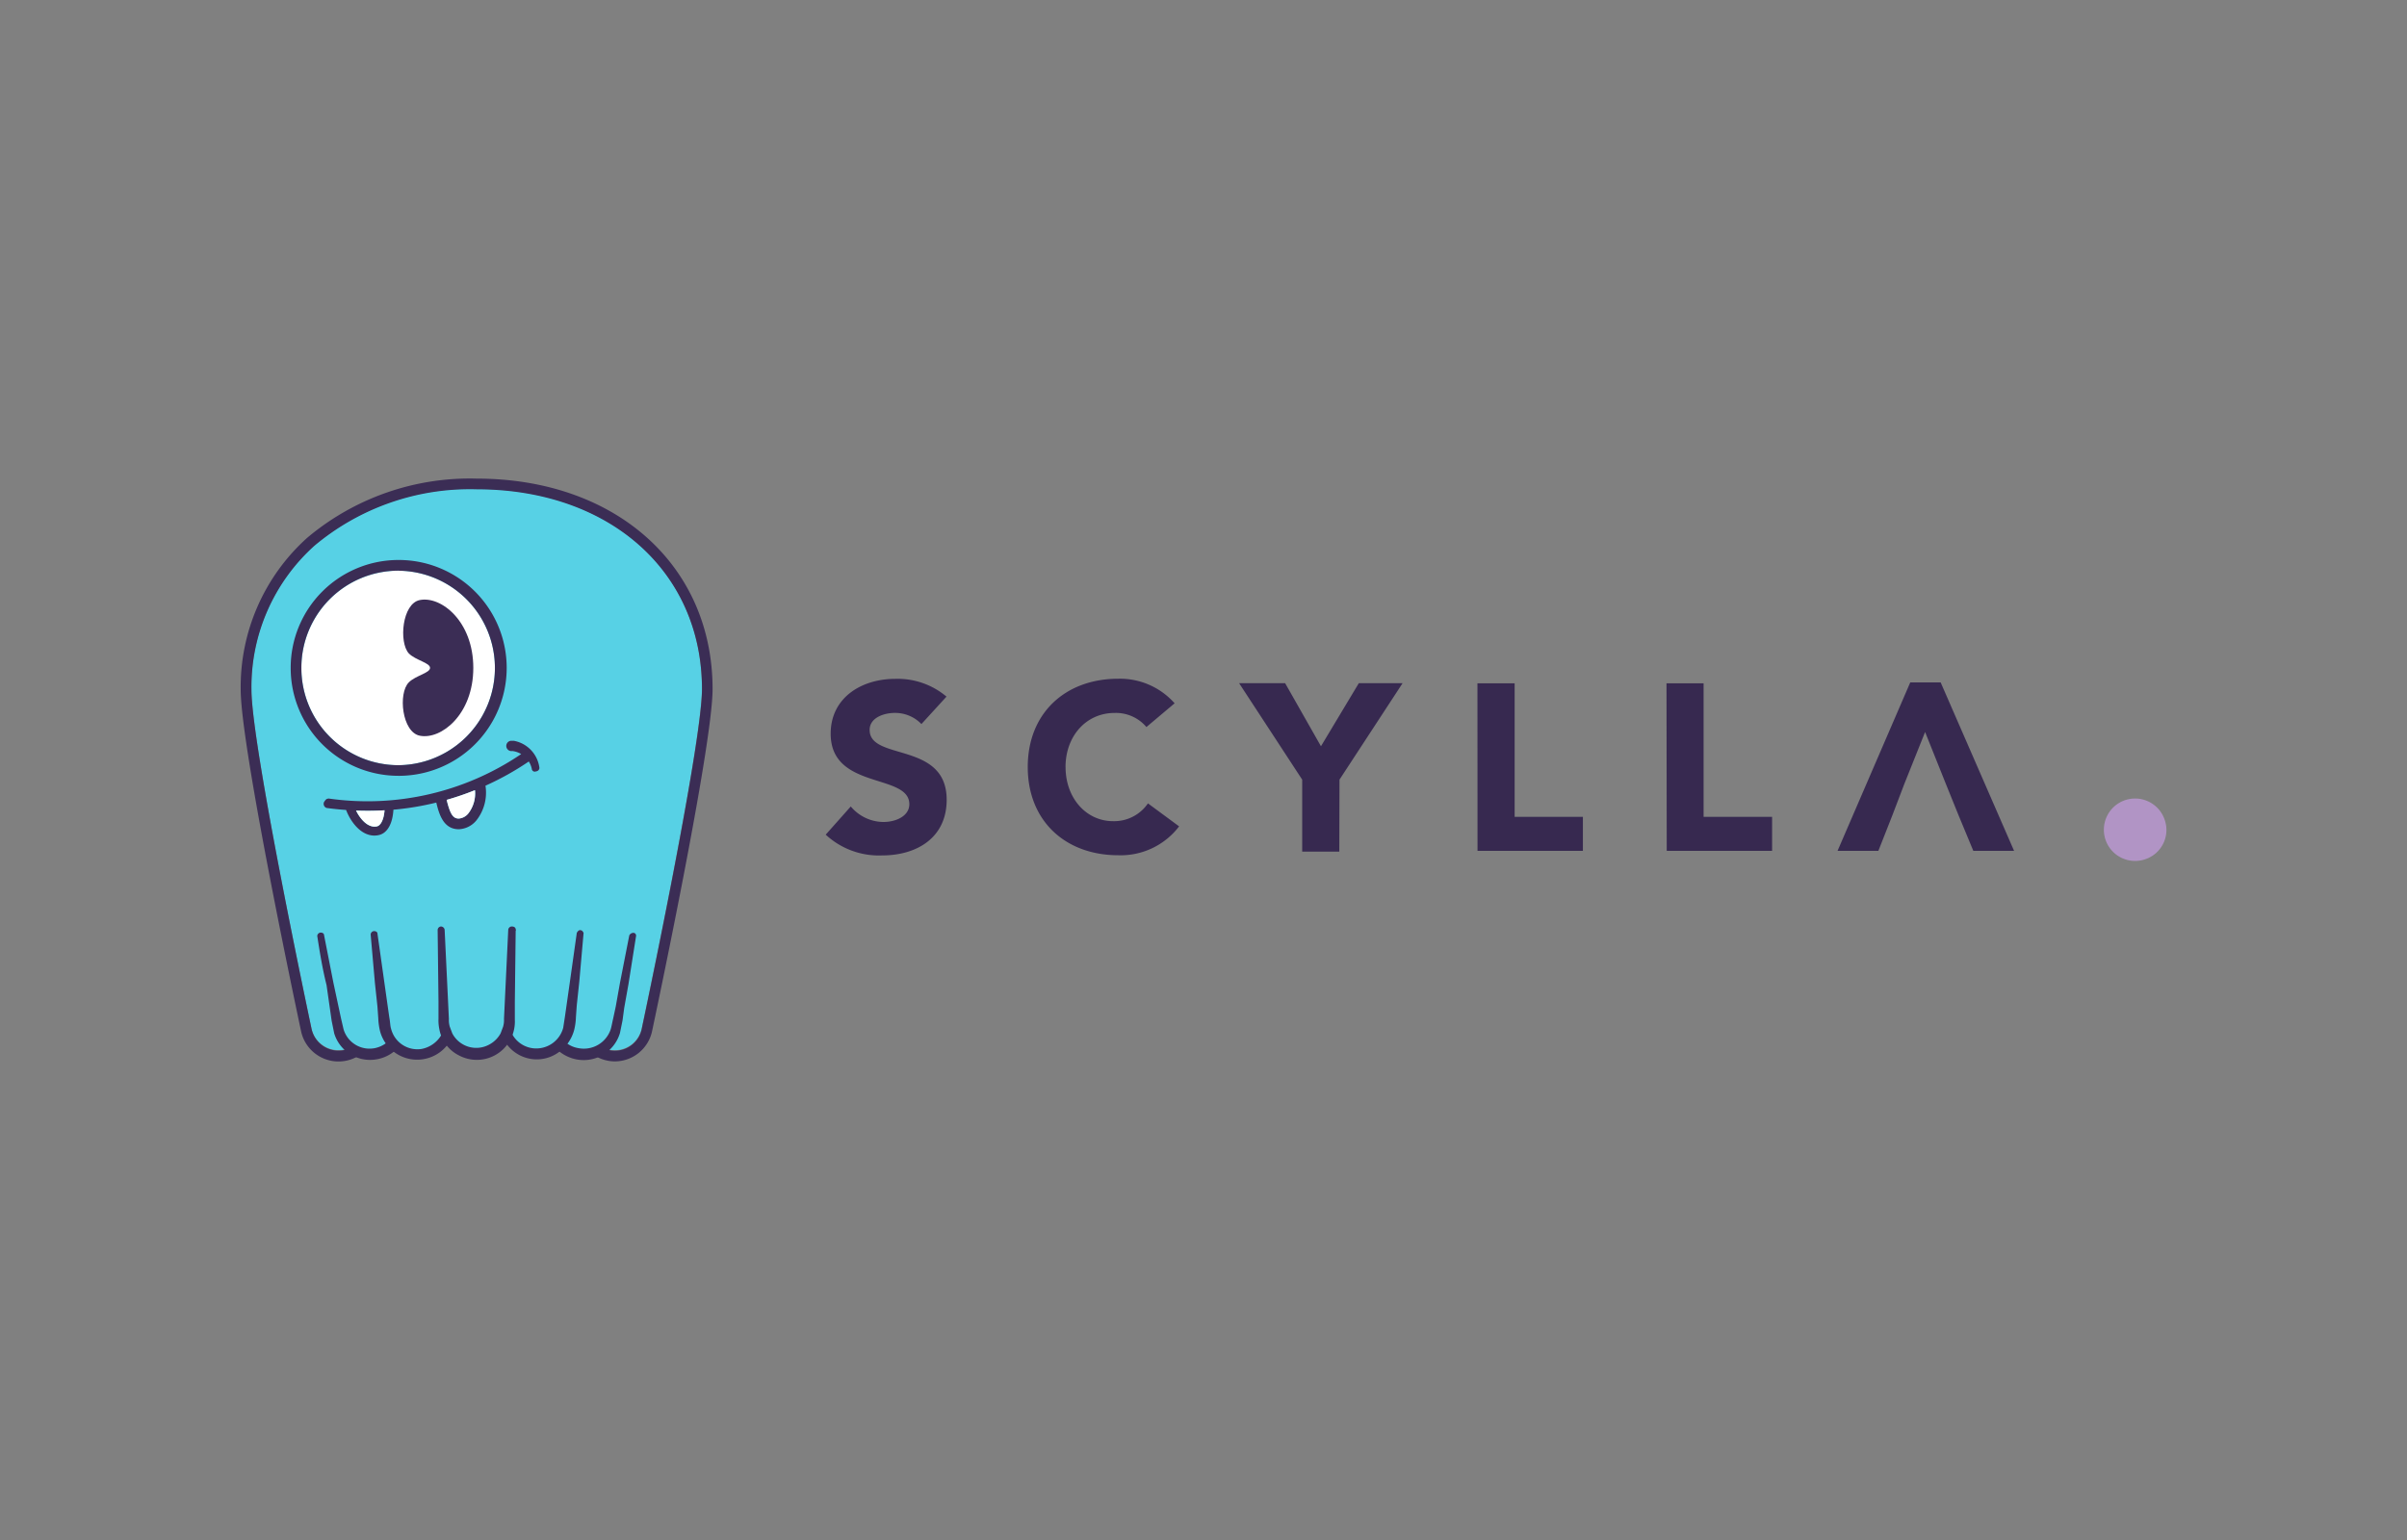 <svg xmlns="http://www.w3.org/2000/svg" width="200" height="128">
    <rect width="100%" height="100%" fill="#808080" stroke="none"/>
    <path d="M47.977 84.437a.444.444 0 0 1 .873.166 2.231 2.231 0 0 0 .361 1.7 2.279 2.279 0 0 0 4.12-.879c.052-.243 4.994-23.5 4.994-28.186 0-9.778-7.7-16.607-18.72-16.607a20.1 20.1 0 0 0-13.487 4.694 15.785 15.785 0 0 0-5.229 11.969c0 4.7 4.942 27.943 4.992 28.178a2.291 2.291 0 1 0 4.483-.952.444.444 0 1 1 .872-.167c.006.029.008.057.012.086l16.718.081c.004-.029.006-.056.011-.083z" fill="#57d1e5"/>
    <path d="M33.123 63.6h-.015a8.066 8.066 0 0 1-8.065-8.053v-.03a8.064 8.064 0 0 1 8.082-8.08h.014a8.082 8.082 0 0 1-.016 16.163z" fill="#fff"/>
    <path d="M72.26 60.676c0 2.589 6.4.926 6.4 5.8 0 3.145-2.467 4.624-5.364 4.624a6.5 6.5 0 0 1-4.687-1.726l2.083-2.343a3.574 3.574 0 0 0 2.708 1.29c1.047 0 2.157-.492 2.157-1.479 0-2.589-6.535-1.169-6.535-5.856 0-3.021 2.589-4.562 5.364-4.562a6.294 6.294 0 0 1 4.259 1.476l-2.083 2.281a3.026 3.026 0 0 0-2.22-.926c-.848 0-2.083.371-2.083 1.418m16.28 3.08c0 2.591 1.726 4.5 3.946 4.5a3.4 3.4 0 0 0 2.9-1.479l2.589 1.911a6.1 6.1 0 0 1-5.056 2.4c-4.377 0-7.521-2.836-7.521-7.335s3.144-7.336 7.521-7.336a6.058 6.058 0 0 1 4.682 2.042l-2.343 1.973a3.32 3.32 0 0 0-2.652-1.171c-2.343 0-4.069 1.912-4.069 4.5m22.748 7.026H108.2V64.8l-5.24-8.014h3.824l2.976 5.24 3.144-5.24h3.637L111.3 64.8zm11.478-13.992h3.09v11.1h5.672v2.83h-8.755zm15.709 0h3.083v11.1h5.691v2.83h-8.755zm25.495 13.93l-1.235-2.976-1.047-2.589-1.726-4.315-1.726 4.315-.987 2.589-1.171 2.976h-3.392l6.041-14h2.529l6.1 14z" fill="#372950"/>
    <path d="M178.3 71.4a2.594 2.594 0 1 1 1.542-3.328A2.562 2.562 0 0 1 178.3 71.4" fill="#b194c5"/>
    <path d="M51.1 88.22a3.061 3.061 0 0 1-.584-.055 3.179 3.179 0 0 1-2.034-1.319 3.11 3.11 0 0 1-.5-2.369.444.444 0 0 1 .873.166 2.231 2.231 0 0 0 .361 1.7 2.279 2.279 0 0 0 4.12-.88c.052-.243 4.994-23.5 4.994-28.186 0-9.778-7.7-16.607-18.72-16.607a20.1 20.1 0 0 0-13.487 4.694 15.787 15.787 0 0 0-5.229 11.969c0 4.7 4.942 27.944 4.992 28.178a2.291 2.291 0 1 0 4.483-.952.444.444 0 0 1 .872-.167 3.18 3.18 0 0 1-6.227 1.308C24.807 84.734 20 62.129 20 57.331A16.663 16.663 0 0 1 25.526 44.7 20.985 20.985 0 0 1 39.6 39.78c11.545 0 19.609 7.194 19.609 17.495 0 4.783-4.808 27.4-5.012 28.362A3.178 3.178 0 0 1 51.1 88.22z" fill="#3b2d55"/>
    <path d="M45.807 84.614a2.741 2.741 0 0 0 5.426.775l1.339-7.611" fill="#57d1e5"/>
    <path d="M52.852 77.745a.225.225 0 0 0-.211-.211.387.387 0 0 0-.353.211l-.774 3.946-.352 1.973-.212.987c-.069.282-.141.7-.211.916a2.353 2.353 0 0 1-2.678 1.551 2.2 2.2 0 0 1-1.832-2.466l.005-.025a.417.417 0 0 0-.357-.469h-.025a.417.417 0 0 0-.469.357 3.173 3.173 0 0 0 .494 2.256 3.273 3.273 0 0 0 1.692 1.2 3.146 3.146 0 0 0 3.945-2.113l.212-1.041.141-1.042.353-1.975.634-4.017zM33.138 64.483a8.956 8.956 0 0 1-8.984-8.939v-.03a8.957 8.957 0 0 1 8.94-8.97h.015a8.97 8.97 0 0 1 .045 17.94zm0-17.051h-.014a8.064 8.064 0 0 0-8.082 8.08v.03a8.066 8.066 0 0 0 8.066 8.058h.015a8.082 8.082 0 0 0 .016-16.163z" fill="#3b2d55"/>
    <path d="M34.889 49.873c1.76-.35 4.438 1.761 4.438 5.639s-2.677 5.988-4.438 5.639c-1.482-.281-1.833-3.522-.917-4.438.564-.564 1.762-.774 1.762-1.2s-1.2-.633-1.762-1.2c-.845-.917-.564-4.157.917-4.44z" fill="#3b2d55"/>
    <path d="M26.713 77.78l1.267 7.61a2.741 2.741 0 1 0 5.427-.775" fill="#57d1e5"/>
    <path d="M33.9 84.56c-.072-.281-.283-.493-.566-.423-.211 0-.352.283-.352.494a2.3 2.3 0 0 1-1.758 2.469 2.251 2.251 0 0 1-2.678-1.551l-.212-.916-.634-2.964-.774-3.946c0-.141-.141-.211-.283-.211a.3.3 0 0 0-.282.283c.208 1.339.421 2.678.773 4.087l.423 2.961.211 1.041a3.109 3.109 0 0 0 3.382 2.184 3.16 3.16 0 0 0 2.75-3.523z" fill="#3b2d55"/>
    <path d="M31.083 77.64l.845 7.61a2.708 2.708 0 0 0 2.818 2.4 2.746 2.746 0 0 0 2.607-2.89" fill="#57d1e5"/>
    <path d="M37.845 84.786a.668.668 0 0 0-.353-.422.471.471 0 0 0-.491.422 2.424 2.424 0 0 1-1.972 2.4 2.254 2.254 0 0 1-2.537-1.692c-.072-.211-.072-.564-.142-.917l-.141-.986-.845-5.991c0-.141-.142-.211-.283-.211a.3.3 0 0 0-.283.283l.353 4.017.211 1.973.07.986a5.5 5.5 0 0 0 .142 1.042 3.189 3.189 0 0 0 6.273-.932z" fill="#3b2d55"/>
    <path d="M41.861 84.756a2.725 2.725 0 1 0 5.428.494l.845-7.68" fill="#57d1e5"/>
    <path d="M48.49 77.539c-.07-.142-.142-.212-.212-.212-.141-.071-.282.07-.352.212l-.566 4.017-.422 2.961-.142.916a2.319 2.319 0 0 1-2.537 1.692 2.275 2.275 0 0 1-1.973-2.38.394.394 0 0 0-.352-.423c-.211-.07-.424.141-.494.353a3.246 3.246 0 0 0 .565 1.973 3.1 3.1 0 0 0 4.369.845 3.309 3.309 0 0 0 1.339-1.905 5.087 5.087 0 0 0 .141-1.041l.07-.987.211-1.973.353-4.017z" fill="#3b2d55"/>
    <path d="M36.647 77.272l.212 7.681a2.748 2.748 0 0 0 5.5 0l.211-7.681" fill="#57d1e5"/>
    <path d="M42.865 77.359c0-.212-.07-.353-.352-.353a.3.3 0 0 0-.283.283l-.353 7.4a1.962 1.962 0 0 1-.07.634l-.211.565a2.307 2.307 0 0 1-.916.917 2.248 2.248 0 0 1-3.1-.917l-.212-.565a1.989 1.989 0 0 1-.069-.634l-.353-7.4a.318.318 0 0 0-.3-.283.3.3 0 0 0-.282.283l.07 5.918v1.481a3.46 3.46 0 0 0 .07.845 3.027 3.027 0 0 0 1.621 2.184 3.156 3.156 0 0 0 4.3-1.339 3.2 3.2 0 0 0 .353-1.622v-1.479l.07-5.918zM42.709 61.575h-.283a.429.429 0 0 0 .142.847 1.863 1.863 0 0 1 .739.254 22.759 22.759 0 0 1-16.03 3.69v.015c-.141 0-.211.071-.353.283a.362.362 0 0 0 .212.491c.54.076 1.081.127 1.622.167.355.943 1.2 2.128 2.348 2.128a1.673 1.673 0 0 0 .4-.049c.689-.172 1.119-.951 1.183-2.1a23.8 23.8 0 0 0 3.563-.593c.236.985.6 2.216 1.873 2.216a2 2 0 0 0 1.466-.744 3.721 3.721 0 0 0 .747-2.876 23.439 23.439 0 0 0 3.6-2.011 1.859 1.859 0 0 1 .249.609.247.247 0 0 0 .353.211.3.3 0 0 0 .282-.283 2.619 2.619 0 0 0-2.113-2.255zm-11.376 7.108c-.723.17-1.388-.572-1.749-1.312q1.188.048 2.368-.022c-.062.826-.343 1.265-.619 1.334zm7.592-1.083a1.143 1.143 0 0 1-.8.44c-.481 0-.718-.36-1.011-1.553a23.5 23.5 0 0 0 2.353-.809 2.722 2.722 0 0 1-.542 1.922z" fill="#3b2d55"/>
    <path d="M39.464 65.675a2.715 2.715 0 0 1-.539 1.92 1.143 1.143 0 0 1-.8.44c-.481 0-.718-.36-1.011-1.553a23.378 23.378 0 0 0 2.35-.807zM31.952 67.349c-.062.826-.343 1.265-.619 1.334-.723.17-1.385-.572-1.746-1.311q1.187.047 2.365-.023z" fill="#fff"/>
</svg>
